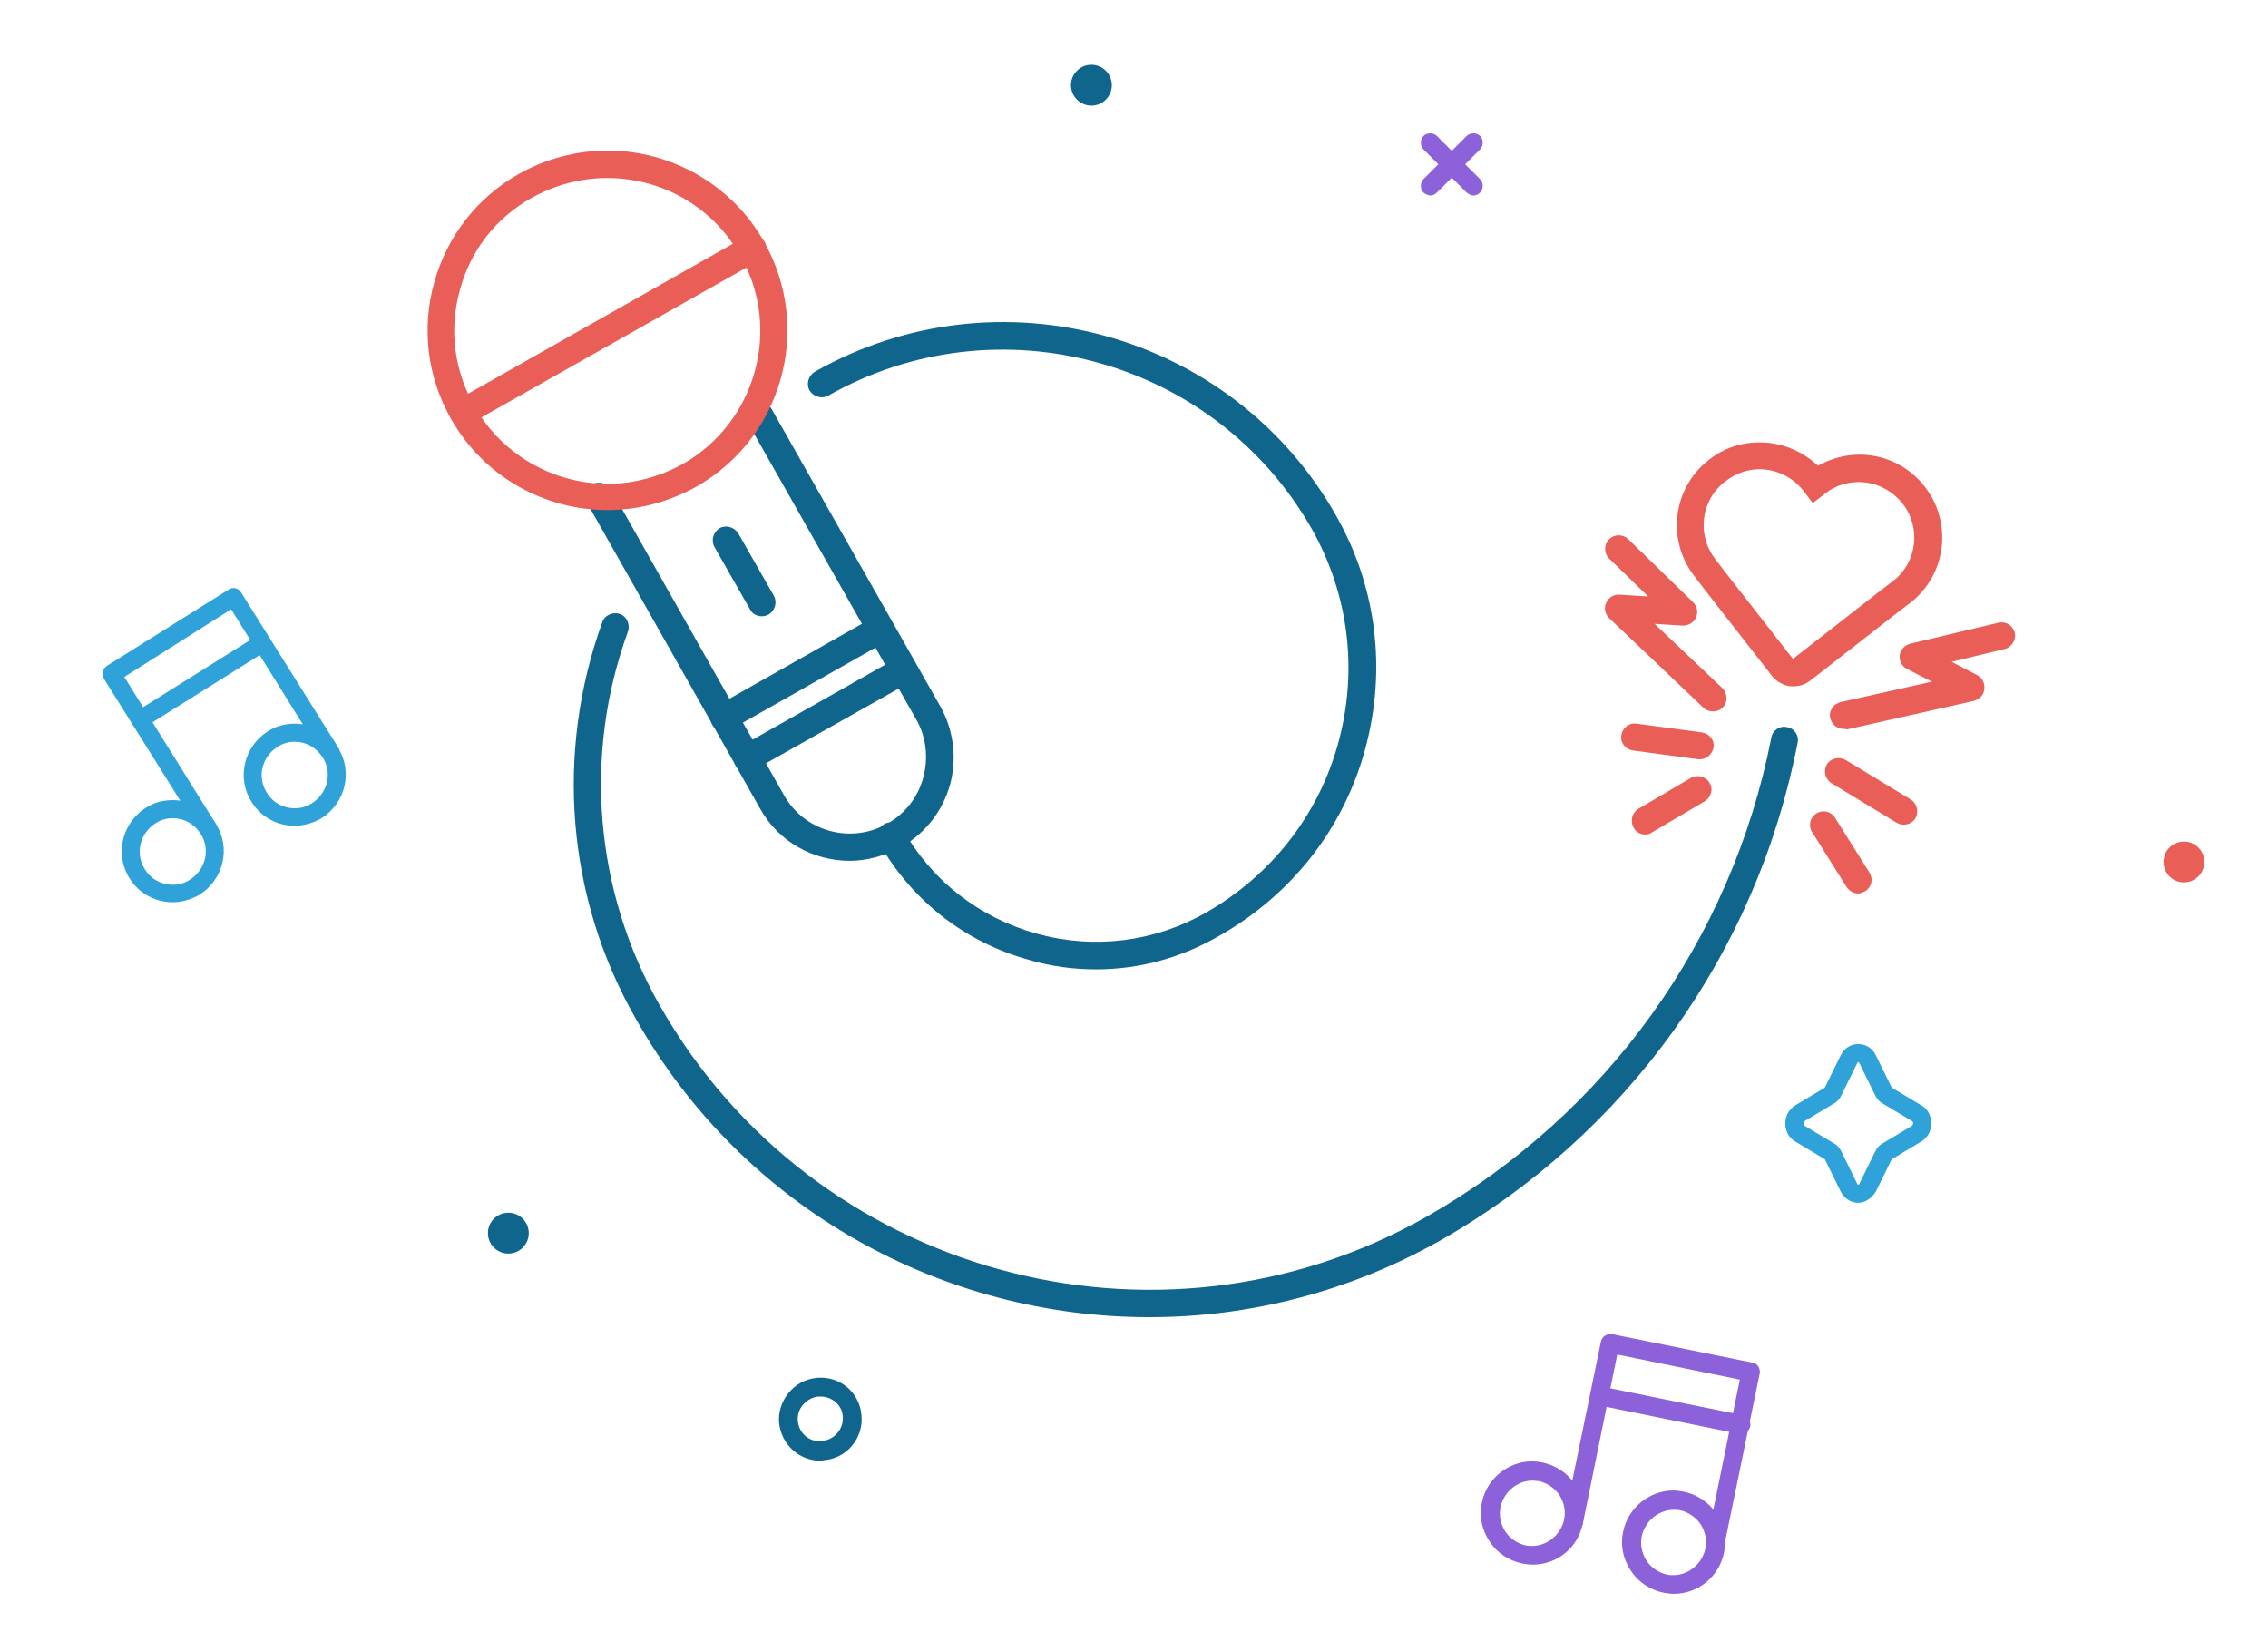 <?xml version="1.0" encoding="utf-8"?>
<!-- Generator: Adobe Illustrator 18.0.0, SVG Export Plug-In . SVG Version: 6.00 Build 0)  -->
<!DOCTYPE svg PUBLIC "-//W3C//DTD SVG 1.1//EN" "http://www.w3.org/Graphics/SVG/1.1/DTD/svg11.dtd">
<svg version="1.1" id="Layer_1" xmlns="http://www.w3.org/2000/svg" xmlns:xlink="http://www.w3.org/1999/xlink" x="0px" y="0px"
	 viewBox="0 0 388.6 282.9" enable-background="new 0 0 388.6 282.9" xml:space="preserve">
<g>
	<g>
		<path fill="#10658C" d="M145.6,147.5c-6.2,0-12.2-3.2-15.4-9l-29.6-52.3c-0.6-1.1-0.2-2.5,0.9-3.2c1.1-0.6,2.5-0.2,3.2,0.9
			l29.6,52.3c3.5,6.3,11.5,8.5,17.8,4.9c3-1.7,5.2-4.5,6.1-7.9c0.9-3.4,0.5-6.9-1.2-9.9l-29-51.1c-0.6-1.1-0.2-2.5,0.9-3.2
			c1.1-0.6,2.5-0.2,3.2,0.9l29,51.1c2.3,4.1,2.9,8.9,1.7,13.4c-1.3,4.6-4.2,8.3-8.3,10.7C151.5,146.7,148.5,147.5,145.6,147.5z"/>
		<path fill="#10658C" d="M128,132.3c-0.8,0-1.6-0.4-2-1.2c-0.6-1.1-0.2-2.5,0.9-3.2l26.7-15.1c1.1-0.6,2.5-0.2,3.2,0.9
			c0.6,1.1,0.2,2.5-0.9,3.2L129.1,132C128.8,132.2,128.4,132.3,128,132.3z"/>
		<path fill="#10658C" d="M124,125.3c-0.8,0-1.6-0.4-2-1.2c-0.6-1.1-0.2-2.5,0.9-3.2l26.7-15.1c1.1-0.6,2.5-0.2,3.2,0.9
			c0.6,1.1,0.2,2.5-0.9,3.2L125.2,125C124.8,125.2,124.4,125.3,124,125.3z"/>
		<path fill="#10658C" d="M130.5,105.6c-0.8,0-1.6-0.4-2-1.2l-6.1-10.7c-0.6-1.1-0.2-2.5,0.9-3.2c1.1-0.6,2.5-0.2,3.2,0.9l6.1,10.7
			c0.6,1.1,0.2,2.5-0.9,3.2C131.3,105.5,130.9,105.6,130.5,105.6z"/>
		<path fill="#E95F58" d="M104.1,87.4c-11.1,0-21.4-6-26.8-15.6c-4.1-7.2-5.1-15.5-2.9-23.4s7.3-14.5,14.5-18.6
			c4.6-2.6,9.9-4,15.2-4c11.1,0,21.4,6,26.8,15.6c8.4,14.8,3.2,33.6-11.6,42C114.6,86,109.4,87.4,104.1,87.4z M104,30.5
			c-4.5,0-8.9,1.2-12.9,3.4c-6.1,3.4-10.5,9-12.3,15.8c-1.9,6.7-1,13.8,2.5,19.9c4.6,8.2,13.4,13.3,22.8,13.3
			c4.5,0,8.9-1.2,12.9-3.4c12.5-7.1,17-23.1,9.9-35.6C122.2,35.5,113.5,30.5,104,30.5z"/>
		<path fill="#E95F58" d="M79.3,73c-0.8,0-1.6-0.4-2-1.2c-0.6-1.1-0.2-2.5,0.9-3.2l49.6-28.1c1.1-0.6,2.5-0.2,3.2,0.9
			c0.6,1.1,0.2,2.5-0.9,3.2L80.4,72.7C80.1,72.9,79.7,73,79.3,73z"/>
		<path fill="#10658C" d="M187.8,166.1c-3.8,0-7.7-0.5-11.4-1.6c-11-3-20.2-10.2-25.8-20.1c-0.6-1.1-0.2-2.5,0.9-3.2
			c1.1-0.6,2.5-0.2,3.2,0.9c5,8.9,13.2,15.2,23,17.9c9.8,2.7,20.1,1.4,28.9-3.6c11.2-6.4,19.3-16.7,22.7-29.1
			c3.4-12.4,1.8-25.4-4.5-36.6c-16.6-29.2-53.8-39.4-82.9-22.9c-1.1,0.6-2.5,0.2-3.2-0.9c-0.6-1.1-0.2-2.5,0.9-3.2
			c31.4-17.8,71.5-6.8,89.3,24.6c7,12.3,8.7,26.5,5,40.1s-12.6,24.9-24.9,31.9C202.3,164.2,195.1,166.1,187.8,166.1z"/>
		<path fill="#10658C" d="M196.9,225.7c-35.2,0-69.5-18.4-88-51.2c-11.8-20.7-13.8-45.5-5.7-67.9c0.4-1.2,1.8-1.8,3-1.4
			c1.2,0.4,1.8,1.8,1.4,3c-7.7,21.1-5.7,44.5,5.4,64c26.2,46.2,85.2,62.5,131.4,36.3c30.8-17.5,52.3-47.4,59.1-82.1
			c0.2-1.3,1.5-2.1,2.7-1.8c1.3,0.2,2.1,1.5,1.8,2.7c-7,36.1-29.4,67.2-61.3,85.3C230.9,221.5,213.8,225.7,196.9,225.7z"/>
		<path fill="#E95F58" d="M301.5,80.4c2.8,0,5.6,1.3,7.5,3.7l1.6,2.1l2.1-1.6c1.7-1.4,3.8-2,5.8-2c2.8,0,5.6,1.3,7.5,3.7
			c3.2,4.1,2.5,10.1-1.7,13.3l-2.1,1.6l-15,11.7l-11.7-15l-1.6-2.1c-3.2-4.1-2.5-10.1,1.7-13.3C297.4,81.1,299.4,80.4,301.5,80.4
			 M301.5,75.8l0,4.6L301.5,75.8c-3.2,0-6.2,1-8.7,3c-6.2,4.8-7.3,13.7-2.5,19.9l1.6,2.1l11.7,15c0.8,1,1.9,1.6,3.1,1.8
			c0.2,0,0.4,0,0.6,0c1,0,2-0.3,2.9-1l15-11.7l2.1-1.6c6.2-4.8,7.3-13.7,2.5-19.9c-2.7-3.5-6.8-5.5-11.2-5.5c-2.5,0-5,0.7-7.1,1.9
			C308.7,77.2,305.2,75.8,301.5,75.8L301.5,75.8z"/>
		<path fill="#E95F58" d="M315.9,124.9c-1.1,0-2-0.7-2.3-1.8c-0.3-1.3,0.5-2.5,1.8-2.8l15.6-3.5l-4.3-2.2c-0.9-0.5-1.3-1.4-1.2-2.3
			c0.1-1,0.8-1.7,1.8-2l15.1-3.6c1.3-0.3,2.5,0.5,2.8,1.7s-0.5,2.5-1.7,2.8l-9.1,2.2l4.4,2.3c0.9,0.5,1.3,1.4,1.2,2.4
			s-0.8,1.7-1.8,2l-21.8,4.9C316.3,124.9,316.1,124.9,315.9,124.9z"/>
		<path fill="#E95F58" d="M293.5,121.9c-0.6,0-1.2-0.2-1.6-0.6l-16.2-15.4c-0.7-0.7-0.9-1.7-0.5-2.6c0.4-0.9,1.3-1.5,2.3-1.4
			l4.9,0.3l-6.7-6.5c-0.9-0.9-0.9-2.4,0-3.3c0.9-0.9,2.4-0.9,3.3,0l11.1,10.8c0.7,0.7,0.9,1.7,0.5,2.6c-0.4,0.9-1.3,1.4-2.3,1.4
			l-4.8-0.3l11.6,11c0.9,0.9,1,2.4,0.1,3.3C294.7,121.7,294.1,121.9,293.5,121.9z"/>
		<path fill="#E95F58" d="M291.3,130.1c-0.1,0-0.2,0-0.3,0l-11.2-1.5c-1.3-0.2-2.2-1.3-2-2.6c0.2-1.3,1.3-2.2,2.6-2l11.2,1.5
			c1.3,0.2,2.2,1.3,2,2.6C293.4,129.2,292.4,130.1,291.3,130.1z"/>
		<path fill="#E95F58" d="M281.9,143c-0.8,0-1.6-0.4-2-1.2c-0.6-1.1-0.3-2.5,0.8-3.2l9-5.3c1.1-0.6,2.5-0.3,3.2,0.8s0.3,2.5-0.8,3.2
			l-9,5.3C282.7,142.9,282.3,143,281.9,143z"/>
		<path fill="#E95F58" d="M326.2,141.3c-0.4,0-0.8-0.1-1.2-0.3l-11.2-6.8c-1.1-0.7-1.4-2.1-0.8-3.2c0.7-1.1,2.1-1.4,3.2-0.8
			l11.2,6.8c1.1,0.7,1.4,2.1,0.8,3.2C327.8,140.9,327,141.3,326.2,141.3z"/>
		<path fill="#E95F58" d="M318.4,153.1c-0.8,0-1.5-0.4-2-1.1l-5.9-9.4c-0.7-1.1-0.4-2.5,0.7-3.2c1.1-0.7,2.5-0.4,3.2,0.7l5.9,9.4
			c0.7,1.1,0.4,2.5-0.7,3.2C319.2,152.9,318.8,153.1,318.4,153.1z"/>
	</g>
	<g>
		<g>
			<path fill="#2FA3D9" d="M35.7,143.5c-0.5,0-1-0.3-1.3-0.7l-16.6-26.5c-0.2-0.3-0.3-0.8-0.2-1.2c0.1-0.4,0.3-0.7,0.7-1l20.9-13.1
				c0.7-0.5,1.7-0.2,2.1,0.5l16.6,26.5c0.5,0.7,0.2,1.7-0.5,2.1c-0.7,0.5-1.7,0.2-2.1-0.5l-15.7-25.2L21.3,116L37,141.2
				c0.5,0.7,0.2,1.7-0.5,2.1C36.3,143.5,36,143.5,35.7,143.5z"/>
			<path fill="#2FA3D9" d="M29.6,154.6c-3,0-5.8-1.5-7.4-4.1c-2.6-4.1-1.3-9.5,2.8-12.1c1.4-0.9,3-1.3,4.6-1.3c3,0,5.8,1.5,7.4,4.1
				c2.6,4.1,1.3,9.5-2.8,12.1C32.8,154.1,31.2,154.6,29.6,154.6z M29.6,140.2c-1.1,0-2.1,0.3-3,0.9c-2.6,1.7-3.5,5.1-1.8,7.8
				c1,1.7,2.8,2.7,4.8,2.7c1.1,0,2.1-0.3,3-0.9c2.6-1.7,3.5-5.1,1.8-7.8C33.3,141.2,31.6,140.2,29.6,140.2z"/>
			<path fill="#2FA3D9" d="M50.5,141.5c-3,0-5.8-1.5-7.4-4.1c-2.6-4.1-1.3-9.5,2.8-12.1c1.4-0.9,3-1.3,4.6-1.3c3,0,5.8,1.5,7.4,4.1
				c2.6,4.1,1.3,9.5-2.8,12.1C53.7,141,52.1,141.5,50.5,141.5z M50.5,127.1c-1.1,0-2.1,0.3-3,0.9c-2.6,1.7-3.5,5.1-1.8,7.8
				c1,1.7,2.8,2.7,4.8,2.7c1.1,0,2.1-0.3,3-0.9c2.6-1.7,3.5-5.1,1.8-7.8C54.2,128.1,52.5,127.1,50.5,127.1z"/>
			<path fill="#2FA3D9" d="M24,124.8c-0.5,0-1-0.3-1.3-0.7c-0.5-0.7-0.2-1.7,0.5-2.1l20.9-13.1c0.7-0.5,1.7-0.2,2.1,0.5
				c0.5,0.7,0.2,1.7-0.5,2.1l-20.9,13.1C24.6,124.8,24.3,124.8,24,124.8z"/>
		</g>
	</g>
	<g>
		<path fill="#8C61DA" d="M293.8,267.3c-0.1,0-0.2,0-0.3,0c-0.9-0.2-1.4-1-1.3-1.9l5.9-29l-21-4.3l-5.9,29c-0.2,0.9-1,1.4-1.9,1.3
			s-1.4-1-1.3-1.9l6.3-30.6c0.2-0.9,1-1.4,1.9-1.3l24.1,4.9c0.4,0.1,0.8,0.3,1,0.7c0.2,0.4,0.3,0.8,0.2,1.2l-6.3,30.6
			C295.3,266.8,294.6,267.3,293.8,267.3z"/>
		<path fill="#8C61DA" d="M262.6,268.1c-0.6,0-1.2-0.1-1.8-0.2c-2.3-0.5-4.3-1.8-5.6-3.8c-1.3-2-1.8-4.3-1.3-6.6
			c0.8-4.1,4.5-7.1,8.6-7.1c0.6,0,1.2,0.1,1.8,0.2c2.3,0.5,4.3,1.8,5.6,3.8c1.3,2,1.8,4.3,1.3,6.6
			C270.4,265.2,266.8,268.1,262.6,268.1z M262.6,253.7c-2.6,0-4.9,1.9-5.5,4.5c-0.3,1.5,0,2.9,0.8,4.2c0.8,1.2,2.1,2.1,3.5,2.4
			c0.4,0.1,0.8,0.1,1.1,0.1c2.6,0,4.9-1.9,5.5-4.5c0.3-1.5,0-2.9-0.8-4.2c-0.8-1.2-2.1-2.1-3.5-2.4
			C263.4,253.8,263,253.7,262.6,253.7z"/>
		<path fill="#8C61DA" d="M286.8,273.1c-0.6,0-1.2-0.1-1.8-0.2c-2.3-0.5-4.3-1.8-5.6-3.8s-1.8-4.3-1.3-6.6c0.8-4.1,4.5-7.1,8.6-7.1
			c0.6,0,1.2,0.1,1.8,0.2c2.3,0.5,4.3,1.8,5.6,3.8s1.8,4.3,1.3,6.6C294.6,270.1,291,273.1,286.8,273.1z M286.8,258.7
			c-2.6,0-4.9,1.9-5.5,4.5c-0.3,1.5,0,2.9,0.8,4.2c0.8,1.2,2.1,2.1,3.5,2.4c0.4,0.1,0.7,0.1,1.1,0.1c2.6,0,4.9-1.9,5.5-4.5
			c0.3-1.5,0-2.9-0.8-4.2c-0.8-1.2-2.1-2.1-3.5-2.4C287.5,258.7,287.1,258.7,286.8,258.7z"/>
		<path fill="#8C61DA" d="M298.3,245.7c-0.1,0-0.2,0-0.3,0l-24.1-4.9c-0.9-0.2-1.4-1-1.3-1.9c0.2-0.9,1-1.4,1.9-1.3l24.1,4.9
			c0.9,0.2,1.4,1,1.3,1.9C299.7,245.2,299,245.7,298.3,245.7z"/>
	</g>
	<g>
		<path fill="#8C61DA" d="M252.5,33.5c-0.4,0-0.8-0.2-1.2-0.5l-7.4-7.4c-0.6-0.6-0.6-1.7,0-2.3c0.6-0.6,1.7-0.6,2.3,0l7.4,7.4
			c0.6,0.6,0.6,1.7,0,2.3C253.3,33.3,252.9,33.5,252.5,33.5z"/>
		<path fill="#8C61DA" d="M245.1,33.5c-0.4,0-0.8-0.2-1.2-0.5c-0.6-0.6-0.6-1.7,0-2.3l7.4-7.4c0.6-0.6,1.7-0.6,2.3,0
			c0.6,0.6,0.6,1.7,0,2.3l-7.4,7.4C245.9,33.3,245.5,33.5,245.1,33.5z"/>
	</g>
	<path fill="#2FA3D9" d="M318.4,206.1c-1.2,0-2.4-0.7-3-1.9l-2.7-5.5c0-0.1-0.1-0.1-0.1-0.1l-5-3c-1.1-0.6-1.7-1.8-1.7-3.1
		c0-1.3,0.6-2.4,1.7-3.1l5-3c0,0,0.1-0.1,0.1-0.1l2.7-5.5c0.6-1.2,1.7-1.9,3-1.9s2.4,0.7,3,1.9l2.7,5.5c0,0.1,0.1,0.1,0.1,0.1l5,3
		c1.1,0.6,1.7,1.8,1.7,3.1c0,1.3-0.6,2.4-1.7,3.1l-5,3c0,0-0.1,0.1-0.1,0.1l-2.7,5.5C320.7,205.3,319.6,206.1,318.4,206.1z
		 M318.4,182c-0.1,0-0.2,0.1-0.2,0.2l-2.7,5.5c-0.3,0.6-0.7,1.1-1.3,1.4l-5,3c-0.1,0.1-0.2,0.3-0.2,0.4c0,0.1,0,0.3,0.2,0.4l5,3
		c0.6,0.3,1,0.8,1.3,1.4l2.7,5.5c0,0.1,0.1,0.2,0.2,0.2c0.1,0,0.2-0.1,0.2-0.2l2.7-5.5c0.3-0.6,0.7-1.1,1.3-1.4l5-3
		c0.1-0.1,0.2-0.3,0.2-0.4c0-0.1,0-0.3-0.2-0.4l-5-3c-0.6-0.3-1-0.8-1.3-1.4l-2.7-5.5C318.5,182.1,318.5,182,318.4,182z"/>
	<path fill="#10658C" d="M140.6,250.3c-3.7,0-6.7-2.8-7.1-6.4c-0.2-1.9,0.4-3.7,1.6-5.2s2.9-2.4,4.8-2.6c4-0.4,7.4,2.5,7.7,6.4
		c0.4,3.9-2.5,7.4-6.4,7.7C141.1,250.2,140.8,250.3,140.6,250.3z M140.6,239.3c-0.1,0-0.3,0-0.4,0c-1,0.1-1.9,0.6-2.6,1.4
		c-0.7,0.8-1,1.8-0.9,2.8c0.2,2.1,2,3.7,4.2,3.4c2.1-0.2,3.7-2.1,3.5-4.2C144.3,240.8,142.6,239.3,140.6,239.3z"/>
	<circle fill="#10658C" cx="187" cy="14.6" r="3.5"/>
	<circle fill="#10658C" cx="87.1" cy="211.3" r="3.5"/>
	<circle fill="#E95F58" cx="374.2" cy="147.7" r="3.5"/>
</g>
</svg>
